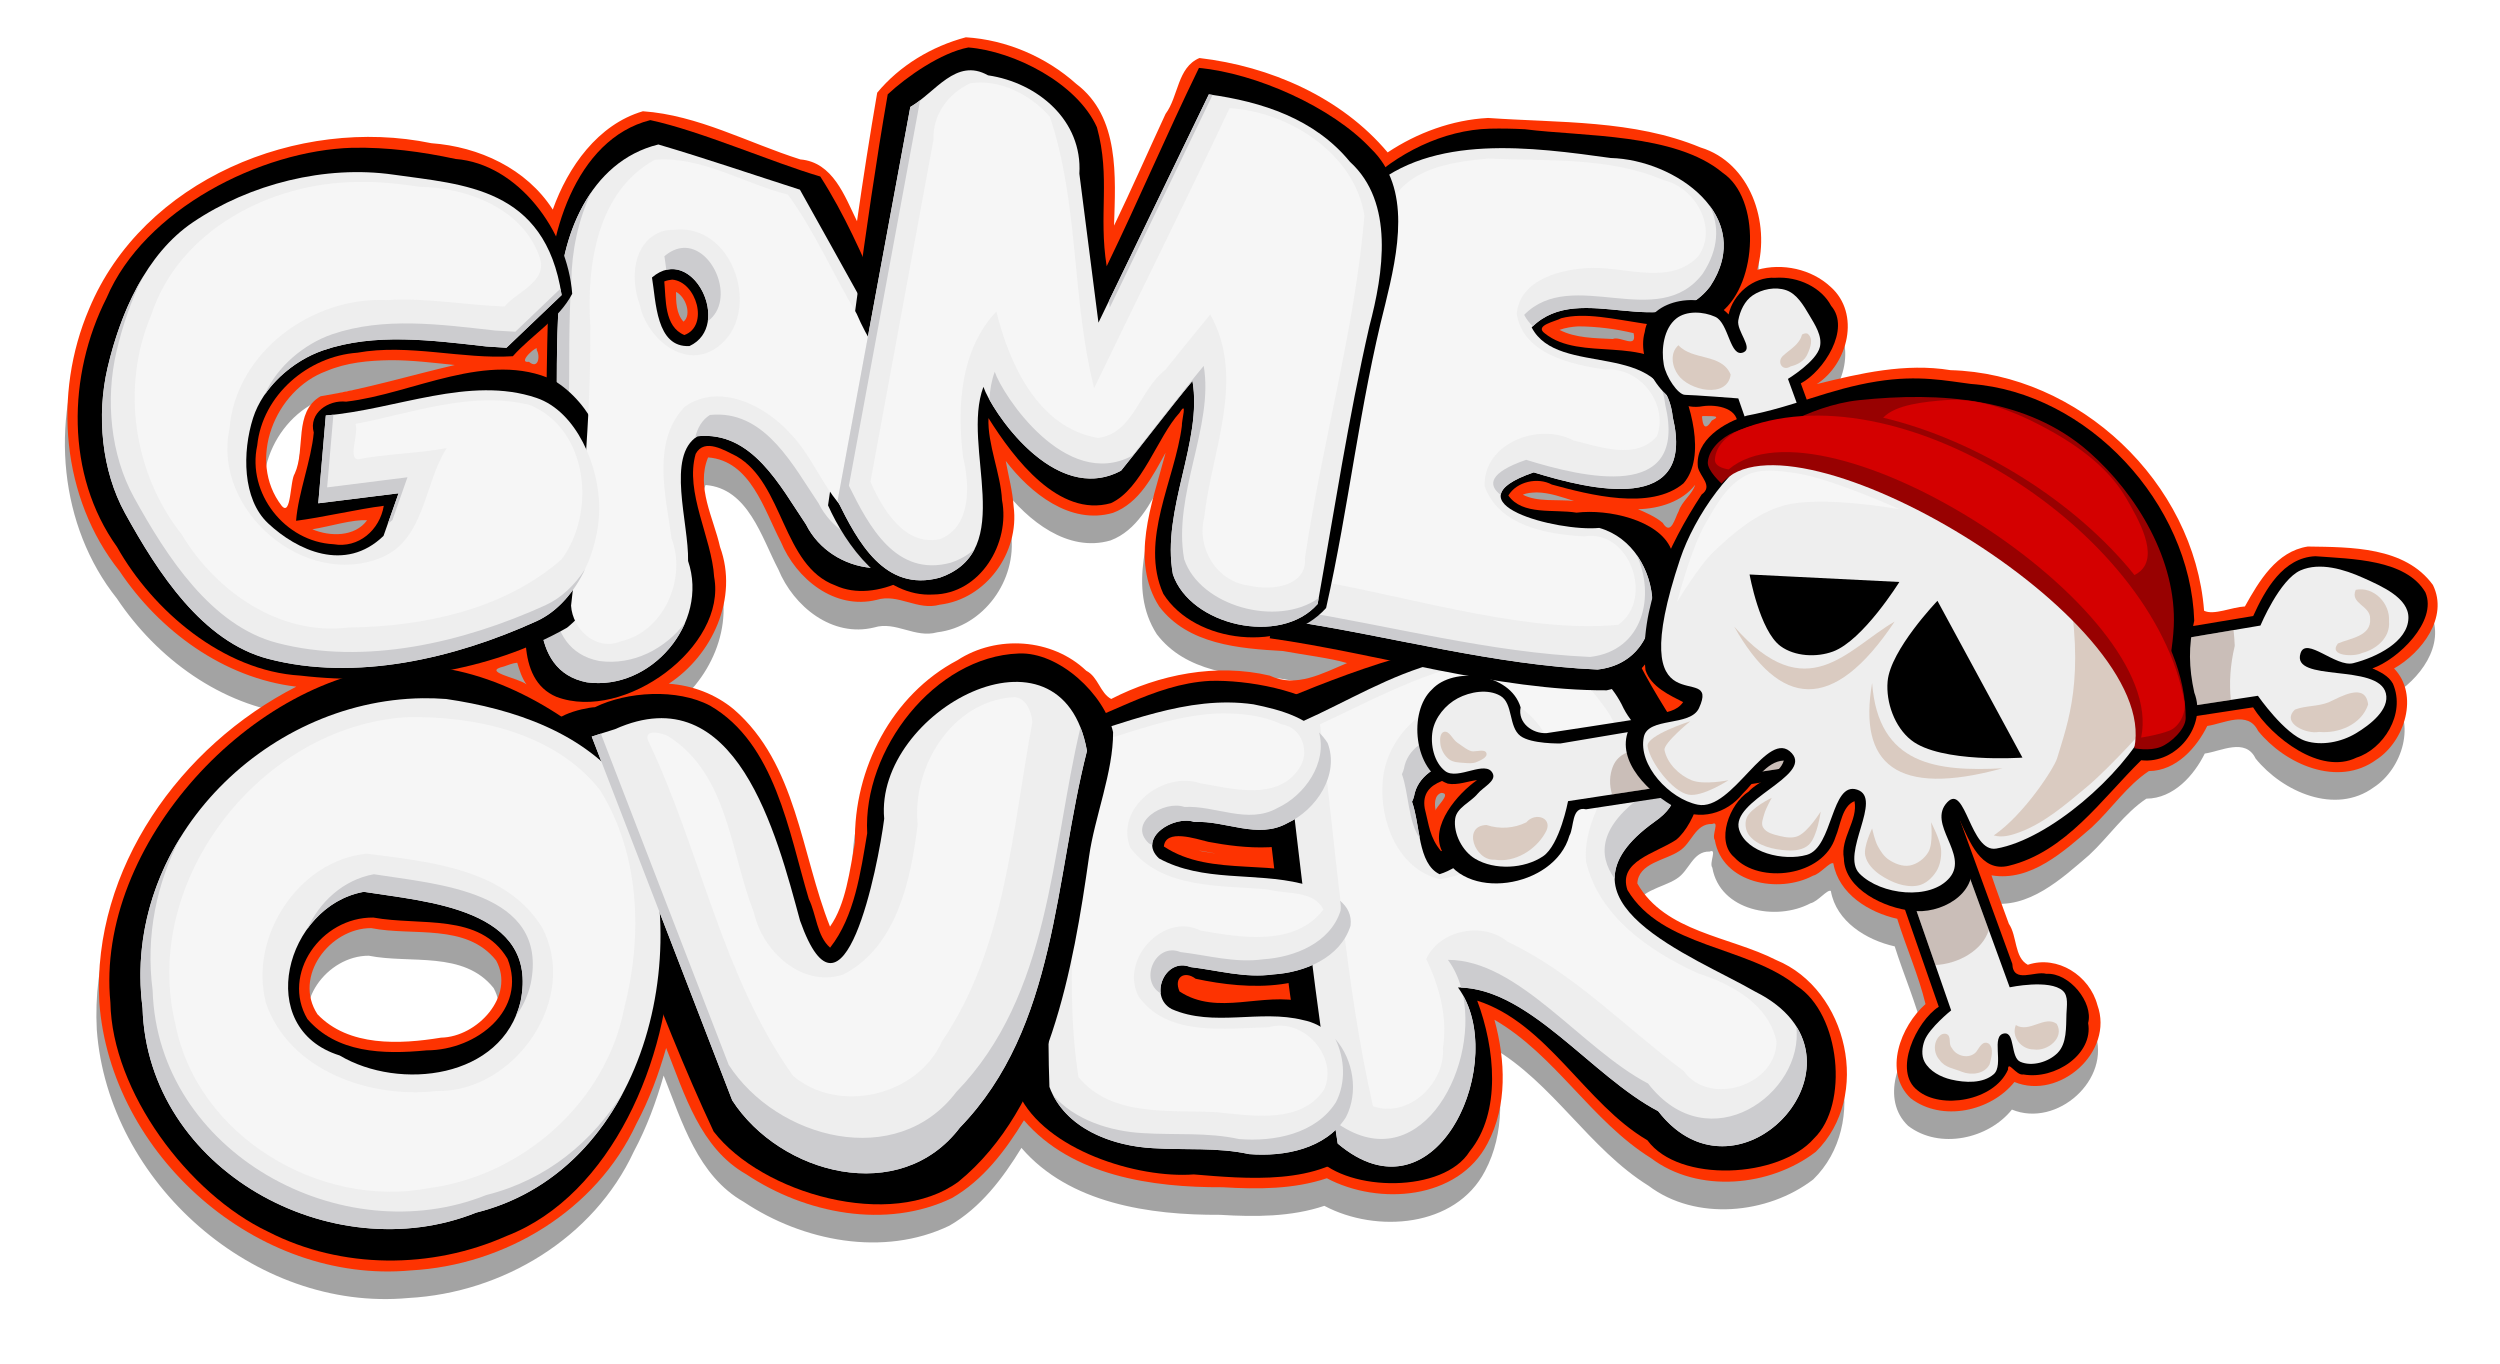 <?xml version="1.0" encoding="UTF-8" standalone="no"?>
<!-- Created with Inkscape (http://www.inkscape.org/) -->

<svg
   xmlns:dc="http://purl.org/dc/elements/1.1/"
   xmlns:cc="http://creativecommons.org/ns#"
   xmlns:rdf="http://www.w3.org/1999/02/22-rdf-syntax-ns#"
   xmlns:svg="http://www.w3.org/2000/svg"
   xmlns="http://www.w3.org/2000/svg"
   xmlns:sodipodi="http://sodipodi.sourceforge.net/DTD/sodipodi-0.dtd"
   xmlns:inkscape="http://www.inkscape.org/namespaces/inkscape"
   width="711.846"
   height="388.371"
   id="svg2"
   version="1.1"
   inkscape:version="0.48.5 r10040"
   sodipodi:docname="gameover.svg"
   inkscape:export-filename="C:\Users\Cyriaque\Desktop\cf_heritage\Assets\Graphics\gameover.png"
   inkscape:export-xdpi="101.15"
   inkscape:export-ydpi="101.15">
  <defs
     id="defs4">
    <filter
       inkscape:collect="always"
       id="filter4590"
       color-interpolation-filters="sRGB">
      <feGaussianBlur
         inkscape:collect="always"
         stdDeviation="7.697"
         id="feGaussianBlur4592" />
    </filter>
  </defs>
  <sodipodi:namedview
     id="base"
     pagecolor="#ffffff"
     bordercolor="#666666"
     borderopacity="1.0"
     inkscape:pageopacity="0.0"
     inkscape:pageshadow="2"
     inkscape:zoom="0.98994949"
     inkscape:cx="228.68455"
     inkscape:cy="237.12419"
     inkscape:document-units="px"
     inkscape:current-layer="layer1"
     showgrid="false"
     inkscape:window-width="1920"
     inkscape:window-height="1018"
     inkscape:window-x="-6"
     inkscape:window-y="-6"
     inkscape:window-maximized="1"
     fit-margin-top="0"
     fit-margin-left="0"
     fit-margin-right="0"
     fit-margin-bottom="0" />
  <g
     inkscape:label="Calque 1"
     inkscape:groupmode="layer"
     id="layer1"
     transform="translate(227.773,-191.915)">
    <path
       inkscape:connector-curvature="0"
       id="path4576"
       d="m 46.536,210.388 c -9.746,2.585 -18.878,8.077 -25.25,15.781 -2.1,12.168 -4.001,24.37 -5.75,36.594 C 12.024,255.597 8.684,245.954 -0.6,245.166 -15.427,240.464 -29.823,232.523 -45.433,231.451 c -12.829,3.767 -21.333,15.88 -25.656,28 -7.483,-11.697 -21.041,-17.919 -34.576,-18.904 -37.89,-7.86 -82.179,10.465 -97.455,47.185 -10.341,24.169 -7.862,53.928 8.645,74.616 11.383,17.045 29.65,30.481 50.355,32.947 -32.904,16.776 -58.137,51.839 -56.094,89.812 3.173,43.454 44.867,80.486 88.779,76.395 26.792,-1.465 52.685,-17.043 64.124,-41.686 3.657,-6.817 6.379,-14.187 8.504,-21.646 5.242,13.175 9.711,28.549 22.812,35.969 16.758,11.186 39.764,15.789 58.531,6.781 8.917,-5.107 15.241,-13.526 20.531,-22.156 13.612,15.824 36.45,19.16 56.592,19.061 9.946,0.607 20.203,0.608 29.658,-2.561 14.786,7.844 37.391,6.173 45.75,-9.906 5.715,-10.755 5.114,-23.747 1.969,-35.219 17.326,10.031 27.638,28.86 44.594,39.406 13.415,10.137 33.948,8.165 46.906,-1.812 16.018,-15.685 9.18,-46.171 -11.25,-54.594 -13.296,-6.789 -31.639,-7.915 -39.562,-21.812 0.276,-5.817 7.901,-6.544 11.875,-9.188 3.664,-2.214 4.555,-7.905 9.438,-7.75 2.229,-1.012 -0.239,3.295 0.75,4.562 2.136,12.353 18.198,15.373 27.969,10.156 2.056,-0.443 4.847,-4.089 5.781,-3.5 1.536,8.73 10.15,13.982 18.188,15.781 2.54,8.09 6.143,16.281 8.062,24.281 -7.075,6.248 -12.143,19.271 -4.25,26.812 8.955,6.863 22.91,3.703 29.562,-4.625 12.83,5.296 28.445,-8.613 23.625,-21.906 -2.218,-8.383 -11.36,-14.297 -19.812,-11.469 -3.903,-2.107 -2.99,-8.156 -5.398,-11.665 -1.649,-4.604 -3.408,-9.162 -4.946,-13.803 11.202,1.906 20.676,-6.903 28.528,-13.636 5.587,-5.192 10.044,-11.916 16.285,-16.051 7.795,-0.05 13.6,-6.703 16.625,-12.844 4.669,-0.66 11.573,-4.565 14.469,1.406 7.654,9.481 22.723,16.201 33.688,8.188 8.103,-5.265 12.241,-18.483 5.031,-25.969 7.838,-4.458 15.597,-14.554 11.062,-23.781 -7.944,-10.918 -23.38,-10.752 -35.625,-10.938 -8.899,1.371 -13.898,9.851 -17.906,17.062 -3.704,0.178 -8.903,2.606 -11.625,1.219 -2.817,-36.555 -35.62,-67.518 -72.219,-68.5 -12.801,-2.099 -25.689,0.876 -38.062,3.969 8.871,-5.726 12.562,-20.084 3.906,-27.719 -5.408,-5.018 -13.677,-6.861 -20.875,-4.812 3.784,-13.435 -1.937,-30.515 -16.125,-34.844 -19.057,-7.926 -40.26,-6.973 -60.5,-8.406 -10.256,0.535 -20.234,4.259 -28.594,9.812 -13.215,-15.736 -33.529,-24.534 -53.594,-26.875 -6.338,2.689 -5.928,10.927 -9.648,15.911 -4.909,10.594 -9.598,21.293 -14.664,31.808 0.42,-13.968 1.648,-31.004 -10.781,-40.375 -8.58,-7.692 -19.897,-12.526 -31.406,-13.25 z m -82.531,72.5 c 2.836,1.425 4.512,6.596 2.125,8.469 -2.067,-2.184 -2.147,-5.782 -2.125,-8.469 z m 256.906,9.812 c 5.319,0.034 10.651,0.715 15.75,1.938 1.046,4.663 -3.744,0.706 -5.938,1.656 -5.114,-0.255 -10.623,-0.234 -15.156,-2.594 1.73,-0.622 3.487,-0.881 5.344,-1 z m -296.594,6.688 c 1.12,1.869 0.433,5.643 -2.188,3.406 -3.773,0.469 3.089,-5.435 2.188,-3.406 z m -41.625,2.938 c 6.075,-0.031 12.593,0.797 18.313,1.375 -12.74,3 -25.405,6.823 -38.219,8.906 -7.732,4.469 -4.171,15.083 -7.349,22.02 -1.374,1.995 -0.974,12.403 -3.714,9.168 -9.974,-12.95 -1.948,-32.98 12.75,-38.375 5.764,-2.441 12.006,-2.996 18.219,-3.094 z m 373.844,15.906 c 1.572,0.129 5.696,-0.335 2.406,1.281 -1.92,3.048 -2.595,1.56 -2.812,-1.188 0.137,-0.012 0.267,-0.088 0.406,-0.094 z m -153.375,11.344 c -3.623,13.654 -9.979,29.779 -1.562,42.906 8.195,10.78 22.682,11.95 35.188,12.656 5.919,1.099 13.599,2.016 18.281,3.438 -6.959,2.899 -14.457,7.162 -22.009,3.57 -15.228,-3.589 -31.505,-0.362 -45.147,6.648 -3.172,-1.682 -3.699,-6.297 -7.094,-8.031 -9.706,-9.255 -25.503,-10.301 -36.688,-3 -18.598,9.774 -29.573,30.903 -29.177,51.859 -1.476,8.003 -2.611,17.653 -7.104,23.985 -8.261,-20.755 -9.484,-46.378 -27.406,-61.875 -5.194,-4.309 -11.752,-6.806 -18.5,-7.281 12.409,-8.133 19.912,-24.433 14.594,-38.938 -1.835,-8.267 -6.906,-17.033 -3.406,-25.5 12.124,0.955 15.947,14.944 20.719,24.031 4.368,10.58 15.335,19.463 27.281,16.531 6.159,-1.901 11.628,3.161 17.969,1.375 13.241,-1.606 22.747,-14.866 21.031,-27.969 -0.292,-4.418 -1.455,-8.632 -2.25,-12.969 6.988,9.145 18.382,18.331 30.562,14.781 7.543,-2.842 11.265,-10.481 14.969,-17.125 l -0.25,0.906 z m 151.031,8.25 c -0.829,2.718 -3.782,4.642 -4.719,7.562 -1.028,1.786 -2.142,7.172 -4.531,3.25 -1.915,-1.691 -5.324,-3.166 -7.031,-3.875 6.055,-0.133 12.614,-2.17 16.281,-6.938 z m -45.125,2.156 c 3.681,0.052 7.19,1.341 10.625,2.438 -4.678,-0.506 -10.435,0.38 -14.562,-1.781 1.216,-0.561 2.587,-0.596 3.938,-0.656 z m -333.031,7.938 c -3.491,4.779 -10.571,4.687 -15.594,2.562 4.908,-0.778 11.579,-2.884 15.594,-2.562 z m 42.75,40.562 c 0.587,2.016 1.324,4.371 2.656,6.188 -2.22,-1.881 -13.107,-3.584 -6.438,-5.125 1.277,-0.411 2.436,-0.961 3.781,-1.062 z m 263.094,37.062 c 3.289,0.011 -1.858,4.249 -1.562,5.062 -0.392,-1.742 -0.441,-4.382 1.562,-5.062 z m -67.938,16.562 c 9.952,1.748 -4.748,-0.627 0,0 z m -236.719,21.938 c 11.832,2.375 27.037,-1.512 35.563,9.219 5.515,10.117 -5.405,21.781 -15.688,21.969 -11.761,1.927 -26.328,2.628 -35.188,-6.656 -6.999,-10.717 3.495,-24.568 15.312,-24.531 z"
       style="opacity:0.6;fill:#000000;stroke:none;filter:url(#filter4590)" />
    <path
       style="fill:#fd3301;stroke:none"
       d="m 47.25,202.531 c -9.746,2.585 -18.878,8.077 -25.25,15.781 -2.1,12.168 -4.001,24.37 -5.75,36.594 -3.512,-7.166 -6.852,-16.809 -16.136,-17.597 -14.827,-4.702 -29.223,-12.643 -44.833,-13.715 -12.829,3.767 -21.333,15.88 -25.656,28 -7.483,-11.697 -21.041,-17.919 -34.576,-18.904 -37.89,-7.86 -82.179,10.465 -97.455,47.185 -10.341,24.169 -7.862,53.928 8.645,74.616 11.383,17.045 29.65,30.481 50.355,32.947 -32.904,16.776 -58.137,51.839 -56.094,89.812 3.173,43.454 44.867,80.486 88.779,76.395 26.792,-1.465 52.685,-17.043 64.124,-41.686 3.657,-6.817 6.379,-14.187 8.504,-21.646 5.242,13.175 9.711,28.549 22.812,35.969 16.758,11.186 39.764,15.789 58.531,6.781 8.917,-5.107 15.241,-13.526 20.531,-22.156 13.612,15.824 36.45,19.16 56.592,19.061 9.946,0.607 20.203,0.608 29.658,-2.561 14.786,7.844 37.391,6.173 45.75,-9.906 5.715,-10.755 5.114,-23.747 1.969,-35.219 17.326,10.031 27.638,28.86 44.594,39.406 13.415,10.137 33.948,8.165 46.906,-1.812 16.018,-15.685 9.18,-46.171 -11.25,-54.594 -13.296,-6.789 -31.639,-7.915 -39.562,-21.812 0.276,-5.817 7.901,-6.544 11.875,-9.188 3.664,-2.214 4.555,-7.905 9.438,-7.75 2.229,-1.012 -0.239,3.295 0.75,4.562 2.136,12.353 18.198,15.373 27.969,10.156 2.056,-0.443 4.847,-4.089 5.781,-3.5 1.536,8.73 10.15,13.982 18.188,15.781 2.54,8.09 6.143,16.281 8.062,24.281 -7.075,6.248 -12.143,19.271 -4.25,26.812 8.955,6.863 22.91,3.703 29.562,-4.625 12.83,5.296 28.445,-8.613 23.625,-21.906 -2.218,-8.383 -11.36,-14.297 -19.812,-11.469 -3.903,-2.107 -2.99,-8.156 -5.398,-11.665 -1.649,-4.604 -3.408,-9.162 -4.946,-13.803 11.202,1.906 20.676,-6.903 28.528,-13.636 5.587,-5.192 10.044,-11.916 16.285,-16.051 7.795,-0.05 13.6,-6.703 16.625,-12.844 4.669,-0.66 11.573,-4.565 14.469,1.406 7.654,9.481 22.723,16.201 33.688,8.188 8.103,-5.265 12.241,-18.483 5.031,-25.969 7.838,-4.458 15.597,-14.554 11.062,-23.781 -7.944,-10.918 -23.38,-10.752 -35.625,-10.938 -8.899,1.371 -13.898,9.851 -17.906,17.062 -3.704,0.178 -8.903,2.606 -11.625,1.219 -2.817,-36.555 -35.62,-67.518 -72.219,-68.5 -12.801,-2.099 -25.689,0.876 -38.062,3.969 8.871,-5.726 12.562,-20.084 3.906,-27.719 -5.408,-5.018 -13.677,-6.861 -20.875,-4.812 3.784,-13.435 -1.937,-30.515 -16.125,-34.844 -19.057,-7.926 -40.26,-6.973 -60.5,-8.406 -10.256,0.535 -20.234,4.259 -28.594,9.812 -13.215,-15.736 -33.529,-24.534 -53.594,-26.875 -6.338,2.689 -5.928,10.927 -9.648,15.911 -4.909,10.594 -9.598,21.293 -14.664,31.808 0.42,-13.968 1.648,-31.004 -10.781,-40.375 -8.58,-7.692 -19.897,-12.526 -31.406,-13.25 z m -82.531,72.5 c 2.836,1.425 4.512,6.596 2.125,8.469 -2.067,-2.184 -2.147,-5.782 -2.125,-8.469 z m 256.906,9.812 c 5.319,0.034 10.651,0.715 15.75,1.938 1.046,4.663 -3.744,0.706 -5.938,1.656 -5.114,-0.255 -10.623,-0.234 -15.156,-2.594 1.73,-0.622 3.487,-0.881 5.344,-1 z m -296.594,6.688 c 1.12,1.869 0.433,5.643 -2.188,3.406 -3.773,0.469 3.089,-5.435 2.188,-3.406 z m -41.625,2.938 c 6.075,-0.031 12.593,0.797 18.312,1.375 -12.74,3 -25.405,6.823 -38.219,8.906 -7.732,4.469 -4.171,15.083 -7.349,22.02 -1.374,1.995 -0.974,12.403 -3.714,9.168 -9.974,-12.95 -1.948,-32.98 12.75,-38.375 5.764,-2.441 12.006,-2.996 18.219,-3.094 z M 257.25,310.375 c 1.572,0.129 5.696,-0.335 2.406,1.281 -1.92,3.048 -2.595,1.56 -2.812,-1.188 0.137,-0.012 0.267,-0.088 0.406,-0.094 z m -153.375,11.344 c -3.623,13.654 -9.979,29.779 -1.562,42.906 8.195,10.78 22.682,11.95 35.188,12.656 5.919,1.099 13.599,2.016 18.281,3.438 -6.959,2.899 -14.457,7.162 -22.009,3.57 -15.228,-3.589 -31.505,-0.362 -45.147,6.648 -3.172,-1.682 -3.699,-6.297 -7.094,-8.031 -9.706,-9.255 -25.503,-10.301 -36.688,-3 -18.598,9.774 -29.573,30.903 -29.177,51.859 -1.476,8.003 -2.611,17.653 -7.104,23.985 -8.261,-20.755 -9.484,-46.378 -27.406,-61.875 -5.194,-4.309 -11.752,-6.806 -18.5,-7.281 12.409,-8.133 19.912,-24.433 14.594,-38.938 -1.835,-8.267 -6.906,-17.033 -3.406,-25.5 12.124,0.955 15.947,14.944 20.719,24.031 4.368,10.58 15.335,19.463 27.281,16.531 6.159,-1.901 11.628,3.161 17.969,1.375 13.241,-1.606 22.747,-14.866 21.031,-27.969 -0.292,-4.418 -1.455,-8.632 -2.25,-12.969 6.988,9.145 18.382,18.331 30.562,14.781 7.543,-2.842 11.265,-10.481 14.969,-17.125 l -0.25,0.906 z m 151.031,8.25 c -0.829,2.718 -3.782,4.642 -4.719,7.562 -1.028,1.786 -2.142,7.172 -4.531,3.25 -1.915,-1.691 -5.324,-3.166 -7.031,-3.875 6.055,-0.133 12.614,-2.17 16.281,-6.938 z m -45.125,2.156 c 3.681,0.052 7.19,1.341 10.625,2.438 -4.678,-0.506 -10.435,0.38 -14.562,-1.781 1.216,-0.561 2.587,-0.596 3.938,-0.656 z M -123.25,340.062 c -3.491,4.779 -10.571,4.687 -15.594,2.562 4.908,-0.778 11.579,-2.884 15.594,-2.562 z m 42.75,40.562 c 0.587,2.016 1.324,4.371 2.656,6.188 -2.22,-1.881 -13.107,-3.584 -6.438,-5.125 1.277,-0.411 2.436,-0.961 3.781,-1.062 z m 263.094,37.062 c 3.289,0.011 -1.858,4.249 -1.562,5.062 -0.392,-1.742 -0.441,-4.382 1.562,-5.062 z m -67.938,16.562 c 9.952,1.748 -4.748,-0.627 0,0 z m -236.719,21.938 c 11.832,2.375 27.037,-1.512 35.562,9.219 5.515,10.117 -5.405,21.781 -15.688,21.969 -11.761,1.927 -26.328,2.628 -35.188,-6.656 -6.999,-10.717 3.495,-24.568 15.312,-24.531 z"
       id="path4419"
       inkscape:connector-curvature="0" />
    <path
       style="fill:#000000;stroke:none"
       d="m 202.75,373.906 c -24.772,0.169 -50.999,11.375 -73.156,20.504 5.326,40.708 9.506,86.989 17.571,127.156 9.162,9.778 36.087,10.123 43.535,-1.808 9.085,-11.141 7.22,-29.413 2.144,-42.915 19.975,6.401 30.834,29.48 48.464,39.75 8.983,12.282 37.547,10.828 47.446,-0.536 9.955,-9.596 7.551,-35.404 -4.902,-43.411 -14.068,-11.445 -38.384,-10.839 -48.228,-27.304 -2.748,-8.214 7.849,-10.355 13.844,-14.29 5.745,-4.709 10.18,-18.897 5.246,-24.638 -5.156,-7.352 -11.614,-17.517 -15.719,-25.54 -7.136,-8.913 -25.076,-7.414 -36.246,-6.969 z m -9.406,37.92 c 8.338,-0.538 14.056,10.108 5.875,14.237 -5.99,3.012 -10.388,6.466 -16.674,8.205 -3.28,-3.99 -3.394,-7.318 -4.638,-12.174 -1.458,-8.55 9.117,-8.719 15.438,-10.268 z"
       id="path4411"
       inkscape:connector-curvature="0"
       sodipodi:nodetypes="cccccccccccccccccc" />
    <path
       style="fill:#000000;stroke:none"
       d="m 116.746,385.786 c -16.405,0.883 -29.737,10.852 -45.371,14.933 -0.789,34.351 -11.968,68.398 -9.054,102.737 7.492,15.936 33.844,24.076 49.835,22.862 14.423,1.187 36.343,3.388 47.397,-8.46 10.438,-11.879 0.206,-38.503 -15.888,-40.612 -12.008,-3.007 -24.731,4.125 -35.585,-3.036 -1.74,-4.008 1.41,-6.058 4.588,-3.607 15.163,3.276 34.829,4.095 45.113,-9.634 4.597,-6.523 0.446,-16.088 -7.062,-17.969 -14.656,-7.269 -33.356,-0.901 -47.094,-10.062 0.493,-5.09 8.952,-2.219 12.696,-1.312 9.839,1.868 25.015,3.518 33.121,-3.902 8.556,-6.158 12.079,-24.993 2.647,-32.46 -8.337,-6.895 -24.765,-9.8 -35.344,-9.478 z"
       id="path4345"
       inkscape:connector-curvature="0"
       sodipodi:nodetypes="ccccccccccccccc" />
    <path
       style="fill:#eeeeee;stroke:none"
       d="m 202.839,376.893 c -9.023,0.145 -18.329,2.329 -26.031,5.125 -13.578,4.494 -25.665,12.292 -38.938,17.5 4.635,39.391 9.018,78.821 15.25,118 28.467,24.067 49.184,-24.279 34.25,-44.438 20.158,-8e-4 37.923,25.225 57,35.219 23.259,30.068 64.442,-15.602 27.688,-34 -17.785,-10.246 -60.328,-25.821 -28.719,-48.406 15.32,-10.542 -3.33,-21.728 -8.781,-32.219 -5.952,-12.866 -18.531,-16.993 -31.719,-16.781 z m -9.125,29.094 c 4.157,0.156 8.089,2.446 10.312,6.5 5.195,6.013 1.256,14.692 -5.375,17.625 -5.842,3.048 -10.181,8.812 -16.531,10.719 -6.253,-3.011 -5.486,-14.125 -7.844,-20.625 l 0.312,-0.719 0.25,-0.781 c 1.014,-5.971 6.452,-8.551 11.469,-10.625 2.33,-1.501 4.912,-2.187 7.406,-2.094 z"
       id="path4046"
       inkscape:connector-curvature="0" />
    <path
       style="fill:#eeeeee;stroke:none"
       d="m 74.286,403.076 c -1.194,32.764 -4.446,65.5 -3.246,98.315 4.378,11.861 17.82,16.859 29.526,17.46 9.103,0.578 18.336,-0.294 27.312,1.679 9.986,0.818 21.869,-1.446 27.605,-10.495 5.315,-10.284 -0.33,-25.343 -12.19,-27.663 -12.292,-3.113 -25.515,2.104 -37.438,-3.134 -6.71,-3.572 -1.873,-14.878 5.35,-11.963 7.822,0.925 15.584,3.21 23.527,2.088 8.9,-0.563 19.155,-4.651 22.064,-13.856 0.931,-7.567 -8.16,-10.328 -13.937,-11.994 -13.372,-3.298 -28.123,-0.35 -40.611,-7.169 -6.328,-5.864 4.36,-12.405 10.089,-10.379 8.822,-0.49 18.032,5.032 26.462,0.315 8.2,-3.788 14.912,-13.764 11.457,-22.817 -4.505,-7.11 -13.379,-9.417 -21.121,-11.001 -18.98,-2.721 -36.983,5.734 -54.848,10.615 z"
       id="path4039"
       inkscape:connector-curvature="0" />
    <path
       style="fill:#f6f6f6;fill-opacity:1;stroke:none"
       d="m 202.388,379.152 c -19.571,0.981 -36.939,10.964 -54.312,19 4.809,36.273 6.988,72.982 15.094,108.75 10.042,3.555 20.624,-6.54 19.915,-16.585 1.373,-8.687 -0.997,-17.52 -4.758,-25.321 3.89,-8.432 16.205,-10.727 23.227,-4.904 18.923,8.949 33.474,24.405 50.065,36.76 7.259,10.246 26.446,4.177 26.441,-8.397 -2.23,-10.586 -12.795,-16.351 -22.292,-19.371 -13.823,-6.313 -28.289,-16.196 -31.942,-31.9 -0.794,-9.517 4.905,-18.386 8.153,-25.583 2.938,-8.269 0.849,-13.63 -3.831,-19.644 -5.735,-7.962 -15.392,-15.302 -25.758,-12.804 z m -7.781,10.969 c 16.344,-0.256 27.086,22.033 16.708,34.66 -8.897,6.923 -17.4,15.91 -29.135,17.475 -11.987,-2.882 -17.201,-16.646 -16.241,-27.876 1.015,-13.99 14.819,-25.301 28.668,-24.259 z"
       id="path4353"
       inkscape:connector-curvature="0"
       sodipodi:nodetypes="cccccccccccccccccc" />
    <path
       style="fill:#f6f6f6;fill-opacity:1;stroke:none"
       d="m 118.643,395.071 c -13.097,0.727 -25.439,5.718 -37.844,9.406 -0.531,31.314 -6.285,62.965 -1.5,94.094 9.473,11.565 26.08,9.294 39.375,10.031 10.168,1.021 23.983,3.421 30.594,-6.469 4.138,-9.414 -5.977,-20.618 -15.812,-17.719 -12.349,0.305 -28.556,2.782 -36.906,-8.594 -5.755,-10.246 6.783,-24.348 17.531,-18.938 11.503,2.025 26.954,4.607 34.969,-6 -2.855,-5.543 -10.454,-4.266 -15.688,-5.688 -13.343,-1.243 -30.397,0.006 -39.313,-11.938 -4.425,-11.276 9.399,-21.827 19.844,-18.344 9.079,1.547 21.886,5.158 28.125,-4.031 3.442,-4.595 0.995,-11.852 -4.844,-12.719 -5.773,-2.715 -12.22,-3.233 -18.531,-3.094 z"
       id="path4324"
       inkscape:connector-curvature="0" />
    <path
       style="fill:#000000;stroke:none"
       d="m 196.411,228.554 c -13.17,0.332 -26.659,6.98 -36.192,16.571 -5.113,16.039 -6.17,32.952 -9.717,49.365 -4.287,25.313 -12.51,53.84 -16.742,79.162 30.574,4.267 64.778,14.965 95.96,14.821 13.67,-2.528 24.456,-28.954 18.277,-40.335 -3.523,-8.168 -17.851,-11.368 -26.871,-10.25 -6.503,-1.06 -15.444,0.836 -19.406,-4.888 2.355,-3.974 8.355,-5.284 12.372,-3.114 10.661,2.902 28.167,7.503 37.494,-0.346 6.559,-7.529 1.98,-23.18 -2.223,-31.085 -8.326,-11.259 -27.151,-3.419 -37.268,-11.612 -3.131,-2.287 3.135,-3.409 4.656,-4.312 13.397,-3.529 33.959,8.138 45.643,-1.768 10.336,-8.346 11.235,-32.314 0.33,-39.665 -13.525,-11.288 -39.771,-10.272 -56.311,-12.383 -3.33,-0.177 -6.668,-0.24 -10.002,-0.162 z"
       id="path4235"
       inkscape:connector-curvature="0"
       sodipodi:nodetypes="ccccccccccccccccc" />
    <path
       style="fill:#eeeeee;stroke:none"
       d="m 160.714,248.791 c -7.47,39.901 -13.872,79.989 -20.714,120 29.035,4.459 57.735,12.483 87.128,13.763 22.111,-2.546 19.414,-34.958 0.471,-40.322 -11.82,1.169 -43.849,-7.169 -18.66,-15.814 16.055,4.95 46.288,12.357 39.581,-15.728 -2.463,-22.718 -32.585,-10.891 -40.167,-25.549 13.744,-13.957 38.068,5.029 50.827,-11.691 13.132,-19.833 -9.953,-36.072 -28.31,-36.548 -22.255,-3.07 -50.866,-7.068 -68.82,9.001 l -1.335,2.888 0,0 z"
       id="path3998"
       inkscape:connector-curvature="0" />
    <path
       style="fill:#f6f6f6;fill-opacity:1;stroke:none"
       d="m 196.018,237.058 c -9.2,0.824 -20.373,2.348 -26.178,10.072 -7.771,36.96 -22.518,71.925 -29.09,109.147 27.44,3.763 64.308,16.313 92.268,13.531 10.344,-7.348 3.236,-27.343 -9.779,-25.157 -10.597,-0.598 -24.258,-2.992 -28.283,-14.312 -0.409,-12.254 15.445,-18.224 25.219,-13.031 7.485,1.821 18.049,5.738 23.875,-1.25 3.327,-9.203 -5,-19.727 -14.676,-18.903 -9.724,-1.397 -23.417,-4.405 -25.262,-15.815 0.829,-10.01 12.9,-12.902 21.219,-13.125 9.987,-0.298 22.589,5.065 30.5,-3.375 5.639,-7.99 -0.894,-19.632 -9.938,-21.625 -15.606,-6.717 -33.231,-5.362 -49.875,-6.156 z"
       id="path4094"
       inkscape:connector-curvature="0"
       sodipodi:nodetypes="cccccccccccccc" />
    <path
       style="fill:#cccccf;stroke:none"
       d="m 259.094,250.531 c 2.695,5.617 2.634,12.251 -2.062,19.344 -12.76,16.72 -37.069,-2.27 -50.812,11.688 0.66,1.276 1.501,2.335 2.469,3.25 13.802,-13.311 37.845,5.207 50.5,-11.375 5.734,-8.661 4.575,-16.63 -0.094,-22.906 z m -14.031,51.25 c 0.636,1.532 1.09,3.294 1.312,5.344 6.707,28.085 -23.539,20.669 -39.594,15.719 -10.519,3.61 -11.018,7.167 -7.219,10 0.239,-2.022 2.915,-4.22 9.375,-6.438 16.055,4.95 46.301,12.367 39.594,-15.719 -0.422,-3.889 -1.678,-6.736 -3.469,-8.906 z m -6.875,48.094 c 5.468,11.489 2.014,27.343 -13.188,29.094 -28.489,-1.24 -56.345,-8.788 -84.469,-13.312 -0.178,1.042 -0.353,2.083 -0.531,3.125 29.035,4.459 57.732,12.502 87.125,13.781 16.866,-1.942 19.265,-21.25 11.062,-32.688 z"
       id="path4229"
       inkscape:connector-curvature="0" />
    <path
       style="fill:#000000;stroke:none"
       d="m 62.255,377.991 c -23.835,0.884 -44.403,27.397 -43.102,51.184 C 17.28,440.285 15.563,452.878 8.594,461.75 4.806,458.45 4.678,452.241 2.526,447.892 -3.214,428.738 -7.031,403.607 -25.579,392.85 c -9.405,-4.968 -23.666,-4.034 -32.78,0.427 -3.529,0.178 -15.296,3.052 -11.408,7.602 14.49,35.597 28.869,78.47 45.19,113.214 13.653,17.715 50.674,28.286 69.743,14.275 25.865,-21.153 32.669,-61.042 37.172,-92.645 1.551,-11.067 6.912,-24.094 6.828,-35.333 -2.4,-10.699 -15.398,-22.957 -26.911,-22.4 z"
       id="path4310"
       inkscape:connector-curvature="0"
       sodipodi:nodetypes="cccccccccccc" />
    <path
       style="fill:#000000;stroke:none"
       d="m -111.75,381.446 c -44.134,2.236 -89.027,51.168 -84.587,95.924 0.454,25.338 22.176,54.486 44.913,65.264 20.918,10.75 46.548,10.715 67.875,1.219 30.087,-11.61 46.334,-50.812 46.737,-81.978 0.477,-17.995 -2.415,-37.677 -14.125,-51.844 -15.459,-15.93 -38.932,-29.011 -60.812,-28.585 z m -9.723,71.732 c 13.465,2.464 30.324,-1.464 38.223,11.759 5.691,14.362 -8.632,26.019 -23.027,26.054 -12.563,1.228 -25.65,0.726 -33.973,-8.929 -7.478,-12.72 3.84,-29.034 18.777,-28.884 z"
       id="path4264"
       inkscape:connector-curvature="0"
       sodipodi:nodetypes="cccccccccccc" />
    <path
       style="fill:#000000;stroke:none"
       d="m -42.609,226.116 c -21.465,5.434 -29.742,33.681 -29.11,54.197 -0.786,25.353 0.082,51.049 -5.018,75.962 -1.416,11.245 -4.568,29.023 7.415,34.063 19.346,7.272 48.603,-14.319 44.889,-34.171 -0.682,-11.201 -8.404,-24.072 -5.254,-35.01 2.491,-4.654 8.323,-0.951 11.625,0.656 13.501,7.75 13.036,31.227 28.136,36.791 11.477,5.353 28.164,-3.683 33.708,-15.041 6.075,-10.919 2.946,-24.522 -4.415,-34.048 C 25.728,287.922 19.56,263.634 5.796,242.177 -8.288,238.028 -28.167,229.225 -42.609,226.116 z m 6.234,45.416 c 6.942,0.58 10.565,13.21 3.469,15.781 -5.802,-2.388 -5.22,-10.275 -5.719,-15.25 0.722,-0.329 1.479,-0.415 2.25,-0.531 z"
       id="path4201"
       inkscape:connector-curvature="0"
       sodipodi:nodetypes="cccccccccccccccc" />
    <path
       style="fill:#eeeeee;stroke:none"
       d="m -40.317,233.054 c -19.712,4.843 -28.096,26.599 -28.317,45.021 -1.606,23.142 1.167,46.616 -4.08,69.443 -1.535,12.943 -5.233,35.283 12.016,38.68 18.283,2.525 34.857,-16.89 28.846,-34.554 0.241,-10.88 -6.283,-29.897 2.679,-35.512 15.584,-1.588 23.536,14.223 30.906,25.108 7.35,14.651 29.319,17.438 38.098,2.614 9.349,-12.299 1.499,-27.438 -6.402,-38.066 C 22.16,285.919 11.166,265.866 -0.004,245.929 -13.44,241.63 -26.784,237.042 -40.317,233.054 z m -1.812,37.875 c 11.569,-9.908 23.083,13.76 10.688,19.517 -9.571,0.549 -9.537,-12.822 -10.688,-19.517 z"
       id="path3976"
       inkscape:connector-curvature="0" />
    <path
       style="fill:#eeeeee;stroke:none"
       d="m -59.286,401.648 c 13.333,34.524 26.667,69.048 40,103.571 13.7,21.149 47.826,30.166 64.84,7.736 27.725,-28.605 26.898,-70.922 36.177,-107.229 -7.187,-40.133 -60.558,-11.213 -57.74,19.324 -1.752,13.626 -11.633,63.826 -23.954,29.03 C -6.608,429.623 -18.072,384.063 -52.671,399.541 l -3.323,1.045 -3.292,1.062 0,0 z"
       id="path4030"
       inkscape:connector-curvature="0" />
    <path
       style="fill:#cccccf;stroke:none"
       d="m -59.375,246.625 c -6.235,8.977 -9.122,20.755 -9.25,31.438 -1.606,23.142 1.153,46.642 -4.094,69.469 -1.535,12.943 -5.217,35.259 12.031,38.656 12.101,1.671 23.418,-6.256 27.969,-16.938 -5.628,7.412 -14.785,12.208 -24.438,10.875 -17.249,-3.397 -13.567,-25.713 -12.031,-38.656 5.247,-22.827 2.487,-46.327 4.094,-69.469 0.101,-8.415 1.91,-17.498 5.719,-25.375 z m 26.094,15.875 c -1.714,0.105 -3.505,0.827 -5.312,2.375 0.194,1.126 0.353,2.469 0.531,3.875 7.025,-1.671 12.932,7.396 11.844,14.625 7.98,-5.892 1.643,-21.409 -7.062,-20.875 z m 9.094,47.469 c -0.472,0.016 -0.951,0.044 -1.438,0.094 -2.275,1.425 -3.576,3.731 -4.219,6.531 0.214,-0.165 0.422,-0.322 0.656,-0.469 15.584,-1.588 23.536,14.241 30.906,25.125 7.35,14.651 29.347,17.418 38.125,2.594 1.228,-1.616 2.139,-3.271 2.812,-4.969 -9.193,13.574 -30.213,10.589 -37.375,-3.688 C -1.859,324.643 -9.546,309.463 -24.188,309.969 z"
       id="path4188"
       inkscape:connector-curvature="0" />
    <path
       style="fill:#000000;stroke:none"
       d="m 47.964,205.429 c -7.722,1.448 -17.566,8.298 -22.969,13.353 C 18.347,256.858 13.734,297.766 8,335.812 c 5.062,11.314 15.816,26.243 29.955,25.384 13.377,-0.14 21.994,-14.618 19.576,-26.924 -0.327,-7.298 -4.187,-15.98 -3.844,-23.304 7.339,11.685 20.064,28.364 34.848,24.219 8.845,-4.03 13.281,-18.916 19.558,-25.75 2.361,-3.808 0.536,2.206 0.656,3.75 -1.957,15.367 -12.134,32.576 -5.286,47.808 8.974,14.247 34.672,17.057 46.354,4.042 6.52,-28.898 9.503,-57.79 16.848,-86.525 3.627,-14.838 7.573,-33.073 -4.068,-44.258 -11.164,-11.954 -32.86,-21.472 -48.982,-23.009 -9.393,19.283 -16.928,37.173 -26.277,56.478 C 84.965,252.948 88.495,242.55 84.567,228.161 78.94,215.61 61.017,206.494 47.964,205.429 z"
       id="path4221"
       inkscape:connector-curvature="0"
       sodipodi:nodetypes="ccccccccccccccccc" />
    <path
       style="fill:#000000;stroke:none"
       d="m -127.427,233.991 c -26.084,0.744 -59.309,17.581 -69.988,42.733 -11.17,22.012 -11.747,50.377 2.969,70.938 10.132,18.034 30.157,35.31 52.166,36.62 25.555,2.994 53.791,-1.02 75.958,-13.631 19.419,-15.609 18.093,-57.215 -3.823,-70.467 -18.672,-8.713 -40.112,3.919 -59.073,6.098 -5.039,-0.572 -10.738,3.232 -9.214,8.809 -0.701,7.863 -4.444,17.241 -5.036,25.113 7.312,-0.924 17.656,-3.347 24.968,-4.265 -1.132,6.878 -7.165,12.166 -14.312,10.938 -13.817,-0.693 -24.671,-14.5 -21.719,-28.125 1.461,-14.306 14.394,-25.383 28.5,-26.406 14.694,-2.638 29.795,1.929 44.281,1 5.406,-6.071 13.124,-10.52 16.906,-17.781 -1.325,-17.838 -15.412,-36.997 -33.216,-38.384 -9.613,-2.079 -19.481,-3.382 -29.368,-3.188 z"
       id="path4193"
       inkscape:connector-curvature="0"
       sodipodi:nodetypes="ccccccccccccccccc" />
    <path
       style="fill:#f6f6f6;fill-opacity:1;stroke:none"
       d="m -41.326,237.402 c -16.431,9.046 -19.447,30.026 -18.375,47.156 0.235,26.705 -2.412,53.359 -5.469,79.812 0.412,6.712 7.11,13.037 14.062,10.188 12.444,-2.786 18.881,-17.964 14.562,-29.312 -1.663,-12.177 -5.764,-27.497 3.719,-37.5 9.964,-7.096 23.257,-0.208 30.344,7.906 8.289,8.514 11.442,23.522 24.219,26.656 10.956,1.852 21.211,-10.533 16.438,-20.906 C 33.655,306.603 22.143,295.361 16.146,281.244 9.498,270.12 4.045,257.494 -3.42,247.339 -15.904,244.204 -28.115,236.305 -41.326,237.402 z m 6.969,19.844 c 16.651,-0.32 23.765,25.818 9.781,34.219 -9.127,5.461 -19.417,-3.987 -21.062,-12.938 -2.705,-7.125 -2.002,-17.738 6.281,-20.688 1.615,-0.614 3.32,-0.382 5,-0.594 z"
       id="path4098"
       inkscape:connector-curvature="0" />
    <path
       style="fill:#eeeeee;stroke:none"
       d="m -83.571,290.934 c 5.238,-5 10.476,-10 15.714,-15 -4.66,-30.786 -28.052,-31.434 -47.857,-34.286 -19.378,-2.79 -40.919,2.613 -57.143,13.571 -13.265,8.96 -20.657,25.838 -24.286,41.429 -3.153,13.548 -1.719,29.25 5,41.429 9.353,16.953 21.985,36.518 40.714,41.429 24.884,6.525 53.009,-0.069 76.429,-10.714 11.158,-5.072 17.857,-19.886 17.857,-32.143 0,-12.049 -6.447,-27.556 -17.857,-31.429 -19.004,-6.451 -40,3.333 -60,5 -0.714,8.333 -1.429,16.667 -2.143,25 7.619,-0.952 15.238,-1.905 22.857,-2.857 -1.429,4.048 -2.857,8.095 -4.286,12.143 -10.952,10.586 -24.684,4.086 -32.857,-3.571 -7.372,-6.907 -7.354,-20.376 -4.286,-30 2.813,-8.824 11.239,-16.282 20,-19.286 14.653,-5.024 30.928,-2.829 46.391,-1.085 1.917,0.124 3.834,0.247 5.752,0.371 z"
       id="path3963"
       inkscape:connector-curvature="0"
       sodipodi:nodetypes="ccssssssssccccssscc" />
    <path
       style="fill:#eeeeee;stroke:none"
       d="m -107.464,390.728 c -45.469,0.611 -85.787,41.594 -79.719,88.219 1.414,46.198 53.893,74.709 95,58.25 49.798,-12.477 64.249,-79.453 42.969,-120.562 -11.923,-16.152 -32.419,-22.886 -51.5,-25.688 -2.256,-0.169 -4.514,-0.249 -6.75,-0.219 z m -16.719,55.125 c 17.78,2.848 50.008,4.744 44.656,31.156 -5.183,22.077 -34.499,25.568 -51.531,15.438 -24.735,-7.713 -15.355,-42.606 6.875,-46.594 z"
       id="path4005"
       inkscape:connector-curvature="0" />
    <path
       style="fill:#f6f6f6;fill-opacity:1;stroke:none"
       d="m -126.045,243.746 c -24.544,0.121 -50.792,13.65 -58.688,37.938 -8.667,20.376 -5.075,45.008 8.688,62.375 9.702,16.231 27.864,28.982 47.531,26.531 21.429,-0.261 44.168,-5.076 60.625,-19.375 9.938,-13.45 7.645,-37.02 -8.969,-43.969 -16.665,-4.109 -33.427,2.268 -49.687,5.375 0.955,2.813 -2.112,9.728 0.606,10.089 8.323,-1.613 16.983,-1.645 25.362,-3.214 -6.482,10.063 -6.115,25.737 -18.406,31.094 -21.964,9.261 -48.297,-13.382 -43.469,-36.438 1.729,-21.91 23.472,-37.819 44.781,-36.781 11.22,-0.741 22.427,1.423 33.562,1.812 3.472,-4.206 12.443,-7.147 10,-13.969 -4.686,-13.858 -20.439,-19.844 -34.195,-20.117 -5.87,-0.872 -11.797,-1.533 -17.742,-1.352 z"
       id="path4100"
       inkscape:connector-curvature="0" />
    <path
       style="fill:#cccccf;stroke:none"
       d="m -187.062,270.75 c -4.798,7.946 -8.053,17.137 -10.094,25.906 -3.153,13.548 -1.719,29.227 5,41.406 9.353,16.953 21.99,36.527 40.719,41.438 24.884,6.525 53.018,-0.074 76.438,-10.719 6.023,-2.738 10.74,-8.301 13.812,-14.781 -2.916,4.476 -6.73,8.181 -11.281,10.25 -23.419,10.645 -51.553,17.243 -76.438,10.719 -18.729,-4.911 -31.365,-24.485 -40.719,-41.438 -6.719,-12.179 -8.153,-27.89 -5,-41.438 1.662,-7.141 4.118,-14.547 7.562,-21.344 z m 118.875,3.344 -12.844,12.281 -5.781,-0.344 c -15.463,-1.744 -31.722,-3.961 -46.375,1.062 -8.051,2.76 -15.798,9.3 -19.188,17.188 3.982,-5.796 10.215,-10.417 16.656,-12.625 14.653,-5.024 30.943,-2.837 46.406,-1.094 l 5.75,0.375 15.719,-15 c -0.096,-0.632 -0.233,-1.237 -0.344,-1.844 z M -132.844,310 c -0.721,0.08 -1.438,0.159 -2.156,0.219 l -2.156,25 22.875,-2.844 -3.094,8.75 c 0.442,-0.367 0.91,-0.737 1.344,-1.156 l 4.281,-12.156 -22.875,2.875 1.781,-20.688 z"
       id="path4183"
       inkscape:connector-curvature="0" />
    <path
       style="fill:#eeeeee;stroke:none"
       d="m 10.714,334.505 c 6.905,-37.381 13.81,-74.762 20.714,-112.143 7.131,-4.059 12.999,-14.159 22.125,-8.999 14.183,2.094 26.943,12.866 26.008,28.009 1.813,14.139 3.626,28.279 5.438,42.418 10.476,-21.667 20.952,-43.333 31.429,-65 15.184,2.093 30.152,6.955 40.168,19.185 12.758,11.566 9.534,31.768 5.538,46.874 -5.972,26.137 -10.01,52.67 -14.725,79.053 -10.575,12.069 -36.269,6.139 -41.208,-8.45 -3.339,-18.365 8.511,-37.824 5.564,-55.072 -6.902,8.328 -13.463,17.113 -20.338,25.553 -19.037,10.198 -37.039,-17.38 -39.183,-23.869 -6.45,17.192 9.962,46.659 -12.468,54.345 -15.659,4.261 -23.357,-10.372 -29.063,-21.904 z"
       id="path3992"
       inkscape:connector-curvature="0" />
    <path
       style="fill:#f6f6f6;fill-opacity:1;stroke:none"
       d="m 48.455,215.652 c -6.27,2.893 -10.714,9.025 -10.425,16.029 -5.983,32.469 -11.967,64.939 -17.95,97.408 3.384,7.792 9.854,18.565 19.844,16.312 9.013,-3.587 8.417,-15.567 6.514,-23.423 -1.717,-14.22 -0.835,-30.418 9.486,-41.358 3.732,15.078 11.921,33.078 28.938,36 10.094,-1.231 11.91,-13.857 19.125,-19.344 4.25,-5.296 8.535,-10.564 12.844,-15.812 10.217,18.233 0.361,38.938 -1.719,57.75 -2.214,8.784 3.53,18.308 12.75,19.438 5.961,1.474 16.554,0.481 15.933,-7.815 4.842,-32.633 14.12,-64.6 16.942,-97.466 -2.787,-17.911 -21.733,-29.678 -38.406,-30.656 -12.456,26.526 -25.767,53.16 -38.563,79.719 -6.428,-25.338 -4.262,-52.44 -12.594,-77.25 -5.398,-6.29 -14.455,-10.91 -22.719,-9.531 z"
       id="path4096"
       inkscape:connector-curvature="0" />
    <path
       style="fill:#cccccf;stroke:none"
       d="M 116.438,218.781 87.969,277.625 88.219,279.5 117.5,218.938 c -0.354,-0.052 -0.708,-0.107 -1.062,-0.156 z m -82.219,1.688 c -0.912,0.702 -1.835,1.368 -2.781,1.906 L 10.719,334.5 c 5.706,11.532 13.403,26.167 29.062,21.906 5.083,-1.742 8.157,-4.605 9.969,-8.188 -1.72,1.602 -3.91,2.933 -6.75,3.906 -15.659,4.261 -23.356,-10.374 -29.062,-21.906 l 20.281,-109.75 z m 80.75,75.625 c -6.902,8.328 -13.437,17.122 -20.312,25.562 -19.037,10.198 -37.044,-17.386 -39.188,-23.875 -0.909,2.422 -1.358,5.092 -1.531,7.906 5.306,9.598 21.014,29.081 37.5,20.25 6.875,-8.44 13.442,-17.234 20.344,-25.562 2.948,17.248 -8.933,36.697 -5.594,55.062 4.939,14.588 30.644,20.538 41.219,8.469 0.1,-0.561 0.182,-1.126 0.281,-1.688 -11.771,8.391 -33.752,2.317 -38.281,-11.062 -3.339,-18.365 8.51,-37.814 5.562,-55.062 z"
       id="path4216"
       inkscape:connector-curvature="0" />
    <path
       style="fill:#f6f6f6;fill-opacity:1;stroke:none"
       d="m -112.223,396.143 c -41.366,2.71 -75.574,46.533 -65.594,87.469 6.142,31.676 41.034,52.66 72.281,46.594 26.711,-3.583 50.403,-24.544 55.531,-51.344 5.254,-20.431 4.473,-43.775 -6.938,-62 -12.691,-16.113 -35.368,-21.248 -55.281,-20.719 z m -11.094,38.844 c 17.75,2.288 39.327,4.246 49.781,20.812 10.999,20.373 -7.64,47.253 -30.031,46.781 -18.924,2.162 -41.836,-5.796 -48.469,-25.031 -4.947,-18.773 9.18,-40.649 28.719,-42.562 z"
       id="path4241"
       inkscape:connector-curvature="0" />
    <path
       style="fill:#cccccf;stroke:none"
       d="m -176.312,430.219 c -8.803,14.17 -13.178,31.026 -10.875,48.719 1.414,46.198 53.893,74.709 95,58.25 19.279,-4.83 33.245,-17.84 41.906,-34.344 -8.752,14.109 -21.741,25.012 -39.031,29.344 -41.107,16.459 -93.586,-12.052 -95,-58.25 -2.037,-15.651 1.143,-30.653 8,-43.719 z m 55,10.625 c -8.778,1.575 -15.539,7.988 -19,15.625 3.786,-5.308 9.353,-9.41 16.125,-10.625 17.78,2.848 50.008,4.744 44.656,31.156 -0.355,1.513 -0.836,2.941 -1.406,4.281 1.954,-2.623 3.441,-5.702 4.281,-9.281 5.352,-26.413 -26.876,-28.308 -44.656,-31.156 z"
       id="path4259"
       inkscape:connector-curvature="0" />
    <path
       style="fill:#f6f6f6;fill-opacity:1;stroke:none"
       d="m 60.516,390.445 c -17.37,1.314 -28.62,19.878 -27,36.25 -1.923,15.772 -5.912,34.793 -21.188,42.719 -11.707,3.818 -23.025,-6.628 -25.409,-17.613 -6.735,-16.975 -7.227,-39.113 -24.091,-50.043 -1.531,-1.119 -7.529,-2.541 -6.031,1.094 14.916,31.244 20.977,66.946 41.25,95.406 13.089,11.021 35.482,5.689 42.406,-9.844 18.129,-26.681 19.957,-60.002 25.719,-90.812 -0.173,-3.063 -1.928,-7.479 -5.656,-7.156 z"
       id="path4272"
       inkscape:connector-curvature="0" />
    <path
       style="fill:#cccccf;stroke:none"
       d="m 79.875,399.031 c -8.414,35.518 -8.485,76.102 -35.344,103.812 -17.014,22.43 -51.112,13.43 -64.812,-7.719 l -36.406,-94.312 -2.594,0.844 40,103.562 c 13.7,21.149 47.83,30.18 64.844,7.75 27.725,-28.605 26.877,-70.943 36.156,-107.25 -0.447,-2.497 -1.064,-4.709 -1.844,-6.688 z"
       id="path4305"
       inkscape:connector-curvature="0" />
    <path
       style="fill:#cccccf;stroke:none"
       d="m 147.812,400.469 c 2.391,8.692 -4.063,17.923 -11.875,21.531 -8.43,4.718 -17.647,-0.802 -26.469,-0.312 -5.729,-2.027 -16.421,4.511 -10.094,10.375 0.308,0.168 0.627,0.312 0.938,0.469 0.016,-4.481 7.545,-8.15 12.031,-6.562 8.822,-0.49 18.039,5.03 26.469,0.312 8.2,-3.788 14.892,-13.76 11.438,-22.812 -0.706,-1.114 -1.538,-2.106 -2.438,-3 z m 5.969,47.906 c 0.213,0.864 0.283,1.81 0.156,2.844 -2.909,9.206 -13.163,13.281 -22.062,13.844 -7.943,1.122 -15.709,-1.137 -23.531,-2.062 -7.118,-2.873 -11.905,8.043 -5.625,11.781 -0.608,-4.426 3.343,-9.581 8.5,-7.5 7.822,0.925 15.557,3.216 23.5,2.094 8.9,-0.563 19.154,-4.669 22.062,-13.875 0.382,-3.105 -0.929,-5.382 -3,-7.125 z m -1.344,39.375 c 2.736,5.566 3.043,12.475 0.188,18 -5.736,9.05 -17.608,11.318 -27.594,10.5 -8.976,-1.973 -18.21,-1.11 -27.312,-1.688 -9.246,-0.475 -19.566,-3.699 -25.656,-10.875 5.177,10.209 17.584,14.596 28.5,15.156 9.103,0.578 18.336,-0.285 27.312,1.688 9.986,0.818 21.858,-1.45 27.594,-10.5 3.654,-7.07 2.133,-16.388 -3.031,-22.281 z"
       id="path4340"
       inkscape:connector-curvature="0" />
    <path
       style="fill:#cccccf;stroke:none"
       d="m 189.906,398.125 c -2.197,0.089 -4.43,0.781 -6.469,2.094 -5.017,2.074 -10.455,4.654 -11.469,10.625 l -0.25,0.781 -0.312,0.719 c 1.936,5.337 1.787,13.762 5.125,18.281 -0.723,-3.643 -1.186,-7.474 -2.25,-10.406 l 0.312,-0.719 0.25,-0.781 c 1.014,-5.971 6.452,-8.551 11.469,-10.625 2.33,-1.501 4.912,-2.187 7.406,-2.094 3.862,0.145 7.529,2.124 9.812,5.656 0.171,-2.431 -0.53,-4.896 -2.375,-7.031 -2.223,-4.054 -6.155,-6.344 -10.312,-6.5 -0.312,-0.012 -0.624,-0.013 -0.938,0 z m 56.5,11.125 c -0.062,2.962 -1.733,5.888 -5.938,8.781 -12.806,9.15 -13.427,17.164 -8.469,24.125 -0.088,-4.966 3.101,-10.36 11.344,-16.25 7.895,-5.433 6.755,-11.065 3.062,-16.656 z M 184.5,465.219 c 1.714,2.313 2.964,5.003 3.781,7.906 19.783,0.741 37.305,25.345 56.094,35.188 19.748,25.528 52.393,-3.538 39.312,-24.156 2.386,19.07 -24.867,38.672 -42.188,16.281 -19.077,-9.993 -36.842,-35.22 -57,-35.219 z m 4.312,10.125 c 4.407,21.838 -13.205,53.242 -36.656,35.812 0.327,2.122 0.631,4.254 0.969,6.375 27.457,23.213 47.686,-20.938 35.688,-42.188 z"
       id="path4406"
       inkscape:connector-curvature="0" />
    <g
       id="g4064"
       transform="translate(-184.858,38.386)">
      <path
         sodipodi:nodetypes="ccccccccccccccc"
         inkscape:connector-curvature="0"
         id="path3874"
         d="m 462.531,232.625 c -6.265,-0.365 -11.987,4.686 -13.25,10.438 -6.499,-7.062 -22.633,-4.712 -23.869,4.985 -2.621,8.844 5.999,23.176 16.525,21.14 4.029,-0.583 10.69,0.574 9.812,6.031 19.125,54.99 38.25,109.979 57.375,164.969 -6.307,4.061 -13.211,18.385 -5.989,23.848 6.551,5.457 21.733,3.045 25.708,-5.942 -0.054,-2.877 2.318,1.809 4.375,1.375 9.068,1.595 20.009,-5.846 18.437,-14.641 1.567,-5.82 -5.375,-14.423 -11.905,-14.015 -3.316,-0.93 -9.436,2.922 -9.683,-2.85 -20.074,-55.092 -40.149,-110.183 -60.223,-165.275 6.487,-3.416 14.303,-15.533 8.643,-22.066 -2.716,-5.171 -9.268,-8.455 -15.956,-7.996 z"
         style="fill:#000000;stroke:none" />
      <path
         sodipodi:nodetypes="ccsssssssssccssssssssssc"
         inkscape:connector-curvature="0"
         id="path3872"
         d="m 452.043,266.969 60.609,174.251 c 0,0 -6.226,5.016 -7.576,8.586 -0.715,1.89 -0.953,4.28 0,6.061 1.432,2.676 4.622,4.353 7.576,5.051 3.963,0.936 9.06,1.17 12.122,-1.515 3.009,-2.639 -0.938,-11.104 3.03,-11.617 3.065,-0.396 1.714,6.843 4.546,8.081 3.33,1.456 8.05,0.058 10.607,-2.525 2.672,-2.7 2.391,-7.316 2.525,-11.112 0.078,-2.213 0.622,-5.069 -1.01,-6.566 -3.73,-3.422 -15.152,-1.01 -15.152,-1.01 L 466.185,261.413 c 0,0 8.107,-4.92 9.091,-9.091 0.734,-3.109 -1.402,-6.343 -3.03,-9.091 -1.64,-2.767 -3.526,-6.02 -6.566,-7.071 -3.061,-1.058 -6.931,-0.324 -9.596,1.515 -2.234,1.542 -3.563,4.399 -4.041,7.071 -0.541,3.024 4.321,7.839 1.515,9.091 -3.937,1.758 -4.153,-8.322 -8.081,-10.102 -3.377,-1.53 -8.221,-1.817 -11.112,0.505 -3.535,2.838 -4.329,8.669 -3.536,13.132 0.613,3.449 4.041,8.586 6.061,8.586 2.02,0 15.152,1.01 15.152,1.01 z"
         style="fill:#eeeeee;stroke:none" />
      <path
         sodipodi:nodetypes="cccccccccccccccc"
         inkscape:connector-curvature="0"
         id="path3820"
         d="m 616.344,311.906 c -9.153,0.39 -14.305,9.543 -17.688,17.031 -67.087,11.002 -134.01,23.239 -201.219,33.344 -4.04,0.2 -8.245,-2.924 -7.375,-7.344 -2.997,-9.936 -19.209,-11.697 -25.239,-5.088 -6.793,6.267 -5.274,23.241 4.489,26.807 2.788,0.548 6.015,-0.773 8.344,-1 -5.404,3.755 -13.516,12.952 -9.984,20.218 5.501,14.704 32.025,10.721 36.296,-4.437 1.376,-2.34 0.498,-8.479 4.719,-7.469 63.312,-9.677 126.625,-19.354 189.938,-29.031 5.344,8.525 19.132,19.388 29.465,14.307 7.453,-2.345 14.137,-12.311 10.347,-21.057 -1.211,-2.216 -3.724,-3.414 -5.844,-4.344 7.142,-2.445 18.658,-13.365 15.09,-21.661 -5.602,-9.468 -20.992,-9.47 -31.34,-10.277 z"
         style="fill:#000000;stroke:none" />
      <path
         sodipodi:nodetypes="ccssssssssccssssssssssc"
         inkscape:connector-curvature="0"
         id="path3818"
         d="M 401.429,365.219 600.714,331.648 c 0,0 5.492,-13.125 11.429,-15.714 5.495,-2.397 12.391,-0.318 17.857,2.143 5.229,2.354 12.974,5.696 12.857,11.429 -0.138,6.767 -9.155,11.191 -15.714,12.857 -4.933,1.253 -13.428,-7.698 -15,-2.857 -2.764,8.509 22.127,2.746 24.286,11.429 1.149,4.621 -4.482,8.988 -8.571,11.429 -4.135,2.468 -9.692,3.588 -14.286,2.143 C 607.627,362.635 600,351.648 600,351.648 l -196.429,30 c 0,0 -2.364,12.51 -7.143,15.714 -5.343,3.582 -13.752,3.994 -19.286,0.714 -3.664,-2.172 -6.286,-7.208 -5.714,-11.429 0.43,-3.174 4.394,-4.669 6.429,-7.143 1.512,-1.839 5.294,-3.557 4.286,-5.714 -1.919,-4.104 -9.993,2.064 -13.571,-0.714 -3.152,-2.448 -4.272,-7.499 -3.571,-11.429 0.685,-3.844 3.692,-7.458 7.143,-9.286 3.583,-1.897 8.633,-2.744 12.143,-0.714 3.687,2.132 2.314,8.864 5.714,11.429 3.094,2.334 11.429,2.143 11.429,2.143 z"
         style="fill:#eeeeee;stroke:none" />
      <path
         id="path3939"
         d="m 469.031,269.219 c -4.692,1.453 -9.525,2.859 -14.844,3.906 l 27.344,78.594 -52.5,8.844 c 1.553,0.891 3.106,1.651 4.438,2.344 -3.854,5.697 -13.945,1.588 -17.062,8.688 -1.125,2.737 -1.092,5.505 -0.312,8.156 l 71.375,-10.906 20.688,59.469 c 6.438,-0.312 13.387,-4.073 15.219,-9.969 L 504.406,366.25 l 87.875,-13.406 c -0.477,-5.049 -0.164,-10 1.125,-15.406 -0.051,-1.509 -0.191,-3.001 -0.344,-4.5 l -94.969,16 -29.062,-79.719 z"
         style="fill:#77503d;fill-opacity:0.303;stroke:none"
         inkscape:connector-curvature="0" />
      <path
         sodipodi:nodetypes="sccccccccccccccccccccccs"
         inkscape:connector-curvature="0"
         id="path3783"
         d="m 491.533,262.131 c -13.72,2.189 -23.532,7.192 -37.022,9.741 -6.403,1.847 -14.885,6.985 -13.969,14.656 0.604,2.817 4.443,5.376 1.062,7.812 -9.477,14.489 -17.885,32.55 -15.987,49.982 1.56,4.863 7.081,7.231 10.719,9.125 -3.508,5.184 -12.695,1.446 -15.531,7.906 -3.697,8.991 6.057,18.221 13.705,22.299 6.335,3.824 14.359,1.492 18.719,-4.062 3.476,-3.319 6.755,-9.328 11.781,-9.5 -1.298,4.294 -7.132,5.639 -10.031,8.844 -5.386,3.393 -9.519,14.116 -4.054,18.719 7.053,7.67 25.258,5.567 28.804,-5.812 1.437,-3.311 1.816,-8.788 5.406,-10.188 1.05,5.494 -4.097,10.529 -3.031,16.281 0.175,8.914 11.875,14.206 19.223,14.893 8.064,1.212 19.037,-4.664 17,-13.938 -0.86,-3.758 -4.402,-7.732 -3.188,-11.688 2.683,5.654 5.91,14.834 13.938,12.844 16.155,-3.907 26.44,-18.992 37.683,-30.049 10.027,1.17 18.815,-9.779 15.125,-19.25 -1.548,-7.012 -1.731,-13.286 -0.018,-20.473 -1.125,-33.482 -30.327,-64.984 -63.607,-67.424 -6.853,-0.847 -14.766,-2.628 -26.728,-0.719 z"
         style="fill:#000000;stroke:none" />
      <path
         sodipodi:nodetypes="sssssssssssssssss"
         inkscape:connector-curvature="0"
         id="path2996"
         d="m 440.859,355.149 c 6.577,-14.33 -22.345,8.329 -5.357,-42.5 3.923,-11.739 14.8,-28.261 26.429,-32.5 23.764,-8.662 53.291,-6.702 75.714,5 15.543,8.112 26.363,24.786 32.857,41.071 3.673,9.211 2.393,25.468 -2.143,34.286 -7.033,13.671 -27.712,32.002 -42.857,34.643 -7.406,1.291 -8.739,-18.654 -13.929,-13.214 -5.919,6.205 6.154,14.799 0.714,21.429 -5.442,6.632 -19.684,5.03 -25.714,-1.071 -5.609,-5.676 6.878,-21.472 -0.714,-23.929 -7.431,-2.404 -6.78,16.412 -14.286,18.571 -6.588,1.896 -17.217,-0.607 -19.286,-7.143 -2.661,-8.406 20.906,-15.24 15,-21.786 -6.816,-7.555 -16.811,16.655 -26.786,14.643 -8.056,-1.625 -17.057,-11.246 -15.357,-19.286 1.222,-5.783 13.249,-2.843 15.714,-8.214 z"
         style="fill:#eeeeee;stroke:none" />
      <path
         sodipodi:nodetypes="sccsscs"
         inkscape:connector-curvature="0"
         id="path3814"
         d="m 542.824,369.435 c 3.107,-10.368 8.097,-22.806 2.857,-50.893 l 24.464,39.821 c 0,0 -12.002,13.528 -18.929,19.286 -5.903,4.907 -11.914,10.176 -19.107,12.857 -2.304,0.859 -4.976,1.629 -7.321,0.893 8.662,-5.932 17.207,-19.198 18.036,-21.964 z"
         style="fill:#dacbc1;fill-opacity:1;stroke:none" />
      <path
         sodipodi:nodetypes="csssccc"
         inkscape:connector-curvature="0"
         id="path3004"
         d="m 457.852,278.838 c 0,0 13.711,-9.804 28.537,-11.364 23.21,-2.443 47.855,-0.734 65.407,14.647 13.967,12.24 25.079,31.197 24.244,49.75 -0.5,11.096 -4.798,25.759 -4.798,25.759 L 525.784,297.021 z"
         style="fill:#980101;stroke:none" />
      <path
         sodipodi:nodetypes="ccssc"
         inkscape:connector-curvature="0"
         id="path2998"
         d="m 455.255,317.107 42.647,2.132 c 0,0 -10.33,16.641 -18.887,19.8 -4.692,1.732 -10.891,1.431 -14.926,-1.523 -5.981,-4.379 -8.834,-20.41 -8.834,-20.41 z"
         style="fill:#000000;stroke:none" />
      <path
         sodipodi:nodetypes="ccssc"
         inkscape:connector-curvature="0"
         id="path3000"
         d="m 508.749,324.6 24.204,44.653 c 0,0 -23.35,1.667 -31.716,-5.008 -4.684,-3.738 -7.195,-10.722 -6.677,-16.693 0.778,-8.961 14.189,-22.952 14.189,-22.952 z"
         style="fill:#000000;stroke:none" />
      <path
         inkscape:connector-curvature="0"
         id="path3774"
         d="m 512.636,267.372 c -0.581,0.015 -1.17,0.046 -1.75,0.094 -5.554,0.458 -14.063,1.204 -17.594,5 26.588,6.313 54.693,23.761 71.562,44.812 0.544,-0.282 1.085,-0.623 1.594,-1.062 5.387,-4.648 -0.436,-14.828 -4.031,-20.969 -5.403,-9.227 -15.011,-15.761 -24.5,-20.688 -7.747,-4.022 -16.564,-7.413 -25.281,-7.188 z"
         style="fill:#d40000;stroke:none" />
      <path
         sodipodi:nodetypes="ccssssc"
         inkscape:connector-curvature="0"
         id="path3002"
         d="m 447.288,291.221 c 19.685,-23.653 125.285,38.468 117.5,75.357 0,0 4.276,0.9 7.5,-0.357 2.903,-1.132 7.146,-5.099 7.143,-8.214 -0.046,-48.533 -84.173,-100.057 -128.571,-81.429 -3.501,1.469 -7.226,4.785 -7.5,8.571 -0.174,2.404 3.929,6.071 3.929,6.071 z"
         style="fill:#980101;stroke:none" />
      <path
         style="fill:#d40000;stroke:none"
         d="m 449.308,287.18 c 27.103,-22.909 125.229,39.472 117.444,76.362 0,0 4.812,-0.707 8.036,-1.964 2.903,-1.132 4.835,-5.147 4.286,-8.214 -8.796,-49.069 -82.388,-95.95 -126.786,-77.321 -3.501,1.469 -6.634,4.494 -6.908,8.281 -0.174,2.404 3.929,2.857 3.929,2.857 z"
         id="path3779"
         inkscape:connector-curvature="0"
         sodipodi:nodetypes="ccssssc" />
      <path
         sodipodi:nodetypes="ccc"
         inkscape:connector-curvature="0"
         id="path3804"
         d="m 450.859,331.935 c 20.73,23.55 32.158,6.405 45.714,-1.429 -17.748,26.576 -32.726,24.346 -45.714,1.429 z"
         style="fill:#dacbc1;fill-opacity:1;stroke:none" />
      <path
         sodipodi:nodetypes="ccc"
         inkscape:connector-curvature="0"
         id="path3806"
         d="m 490.145,348.006 c -3.967,23.081 6.839,32.62 37.143,24.286 -18.649,0.958 -35.391,-0.837 -37.143,-24.286 z"
         style="fill:#dacbc1;fill-opacity:1;stroke:none" />
      <path
         sodipodi:nodetypes="csscssc"
         inkscape:connector-curvature="0"
         id="path3808"
         d="m 438.359,358.899 c 0,0 -7.7,6.293 -7.321,8.214 0.742,3.763 4.129,7.117 7.679,8.571 3.532,1.447 10.536,0 10.536,0 0,0 -7.456,4.883 -11.429,4.107 -4.551,-0.889 -10.856,-9.175 -11.607,-13.75 -0.51,-3.104 12.143,-7.143 12.143,-7.143 z"
         style="fill:#dacbc1;fill-opacity:1;stroke:none" />
      <path
         sodipodi:nodetypes="csssscssssc"
         inkscape:connector-curvature="0"
         id="path3810"
         d="m 461.574,380.685 c 0,0 -6.02,2.879 -7.143,5.714 -0.62,1.565 -0.33,3.679 0.714,5 2.42,3.061 6.998,4.059 10.893,4.286 2.09,0.121 4.529,-0.191 6.071,-1.607 2.469,-2.266 3.393,-9.464 3.393,-9.464 0,0 -3.535,5.697 -6.429,6.964 -1.581,0.692 -3.502,0.409 -5.179,0 -1.759,-0.429 -3.955,-0.91 -4.821,-2.5 -0.601,-1.103 0.03,-2.538 0.357,-3.75 0.444,-1.646 2.143,-4.643 2.143,-4.643 z"
         style="fill:#dacbc1;fill-opacity:1;stroke:none" />
      <path
         sodipodi:nodetypes="cssssscssssc"
         inkscape:connector-curvature="0"
         id="path3812"
         d="m 490.145,389.435 c 0,0 -2.5,5.092 -1.964,7.679 0.473,2.285 2.352,4.23 4.286,5.536 3.076,2.078 7.067,3.724 10.714,3.036 2.129,-0.402 4.003,-2.108 5.179,-3.929 1.159,-1.795 1.561,-4.117 1.429,-6.25 -0.173,-2.781 -2.857,-7.857 -2.857,-7.857 0,0 0.66,5.944 -0.714,8.393 -1.084,1.931 -3.18,3.525 -5.357,3.929 -2.002,0.371 -4.185,-0.499 -5.893,-1.607 -1.419,-0.921 -2.406,-2.442 -3.214,-3.929 -0.837,-1.538 -1.607,-5 -1.607,-5 z"
         style="fill:#dacbc1;fill-opacity:1;stroke:none" />
      <path
         sodipodi:nodetypes="cssscssc"
         inkscape:connector-curvature="0"
         id="path3816"
         d="m 434.609,324.971 c 0,0 3.995,-15.215 7.857,-21.964 3.043,-5.318 6.304,-11.368 11.786,-14.107 4.106,-2.051 9.206,-1.356 13.75,-0.714 10.475,1.479 30,10.357 30,10.357 0,0 -22.434,-4.071 -33.036,-1.071 -7.689,2.175 -14.229,7.688 -20,13.214 -4.248,4.068 -10.357,14.286 -10.357,14.286 z"
         style="fill:#f6f6f6;fill-opacity:1;stroke:none" />
      <path
         sodipodi:nodetypes="sssssssss"
         inkscape:connector-curvature="0"
         id="path3832"
         d="m 369.716,369.752 c -1.383,-1.045 -2.345,-2.822 -2.525,-4.546 -0.119,-1.139 -0.084,-2.946 1.01,-3.283 1.545,-0.476 2.445,2.13 3.788,3.03 1.439,0.966 3.283,2.525 4.546,2.525 1.263,0 3.408,-0.711 3.788,0.505 0.373,1.195 -1.628,2.033 -2.778,2.525 -1.086,0.465 -2.358,0.347 -3.536,0.253 -1.465,-0.117 -3.12,-0.123 -4.293,-1.01 z"
         style="fill:#dacbc1;fill-opacity:1;stroke:none" />
      <path
         inkscape:connector-curvature="0"
         id="path3836"
         d="m 380.357,388.434 c -7.02,0.214 -3.339,10.276 2.314,9.876 5.64,0.945 11.615,-2.735 14.336,-7.52 2.721,-4.227 -2.653,-6.282 -5.324,-3.105 -3.499,1.724 -7.631,2.007 -11.327,0.749 z"
         style="fill:#dacbc1;fill-opacity:1;stroke:none" />
      <path
         inkscape:connector-curvature="0"
         id="path3849"
         d="m 610.536,355.576 c -4.062,3.913 3.424,7.091 6.854,6.353 5.617,0.549 12.137,-2.135 13.992,-7.806 -0.753,-6.444 -7.846,-2.166 -11.25,-0.618 -3.089,1.223 -6.539,0.903 -9.597,2.07 z"
         style="fill:#dacbc1;fill-opacity:1;stroke:none" />
      <path
         inkscape:connector-curvature="0"
         id="path3859"
         d="m 627.857,321.469 c 5.183,-1.018 9.834,3.886 9.471,8.955 0.424,4.636 -3.568,7.983 -7.69,9.045 -2.22,1.148 -9.73,0.938 -6.854,-2.718 3.433,-1.493 9.555,-2.023 9.163,-7.07 0.144,-3.71 -5.861,-4.263 -4.09,-8.211 z"
         style="fill:#dacbc1;fill-opacity:1;stroke:none" />
      <path
         inkscape:connector-curvature="0"
         id="path3882"
         d="m 435,251.826 c 4.014,4.437 12.342,2.239 14.875,8.377 -1.002,6.949 -11.833,4.522 -14.954,0.097 -1.782,-2.417 -2.412,-6.279 0.079,-8.474 z"
         style="fill:#dacbc1;fill-opacity:1;stroke:none" />
      <path
         inkscape:connector-curvature="0"
         id="path3900"
         d="m 470.179,248.791 c -0.665,2.779 -3.367,4.176 -5.308,5.959 -2.012,1.69 -0.325,4.682 2.06,3.112 2.037,-0.496 4.064,-1.578 4.869,-3.637 0.762,-1.683 1.736,-4.311 -0.021,-5.681 -0.529,-0.235 -1.127,-0.015 -1.6,0.247 z"
         style="fill:#dacbc1;fill-opacity:1;stroke:none" />
      <path
         inkscape:connector-curvature="0"
         id="path3910"
         d="m 509.643,448.255 c -2.171,1.72 -2.081,5.192 -0.251,7.131 1.479,2.188 4.173,2.403 6.37,3.346 2.664,1.031 6.43,0.63 7.845,-2.16 0.45,-1.785 1.304,-4.39 -0.184,-5.84 -1.84,-1.136 -2.754,1.172 -3.645,2.325 -1.931,2.127 -5.661,1.288 -6.937,-1.149 -1.108,-1.149 0.064,-3.388 -1.615,-3.995 -0.543,-0.128 -1.142,-4.5e-4 -1.583,0.342 z"
         style="fill:#dacbc1;fill-opacity:1;stroke:none" />
      <path
         inkscape:connector-curvature="0"
         id="path3926"
         d="m 531.071,445.398 c 3.819,2.37 8.253,-2.882 11.646,-0.33 2.336,3.98 -2.697,7.92 -6.538,7.275 -3.532,0.032 -6.494,-3.552 -5.108,-6.945 z"
         style="fill:#dacbc1;fill-opacity:1;stroke:none" />
    </g>
  </g>
</svg>
